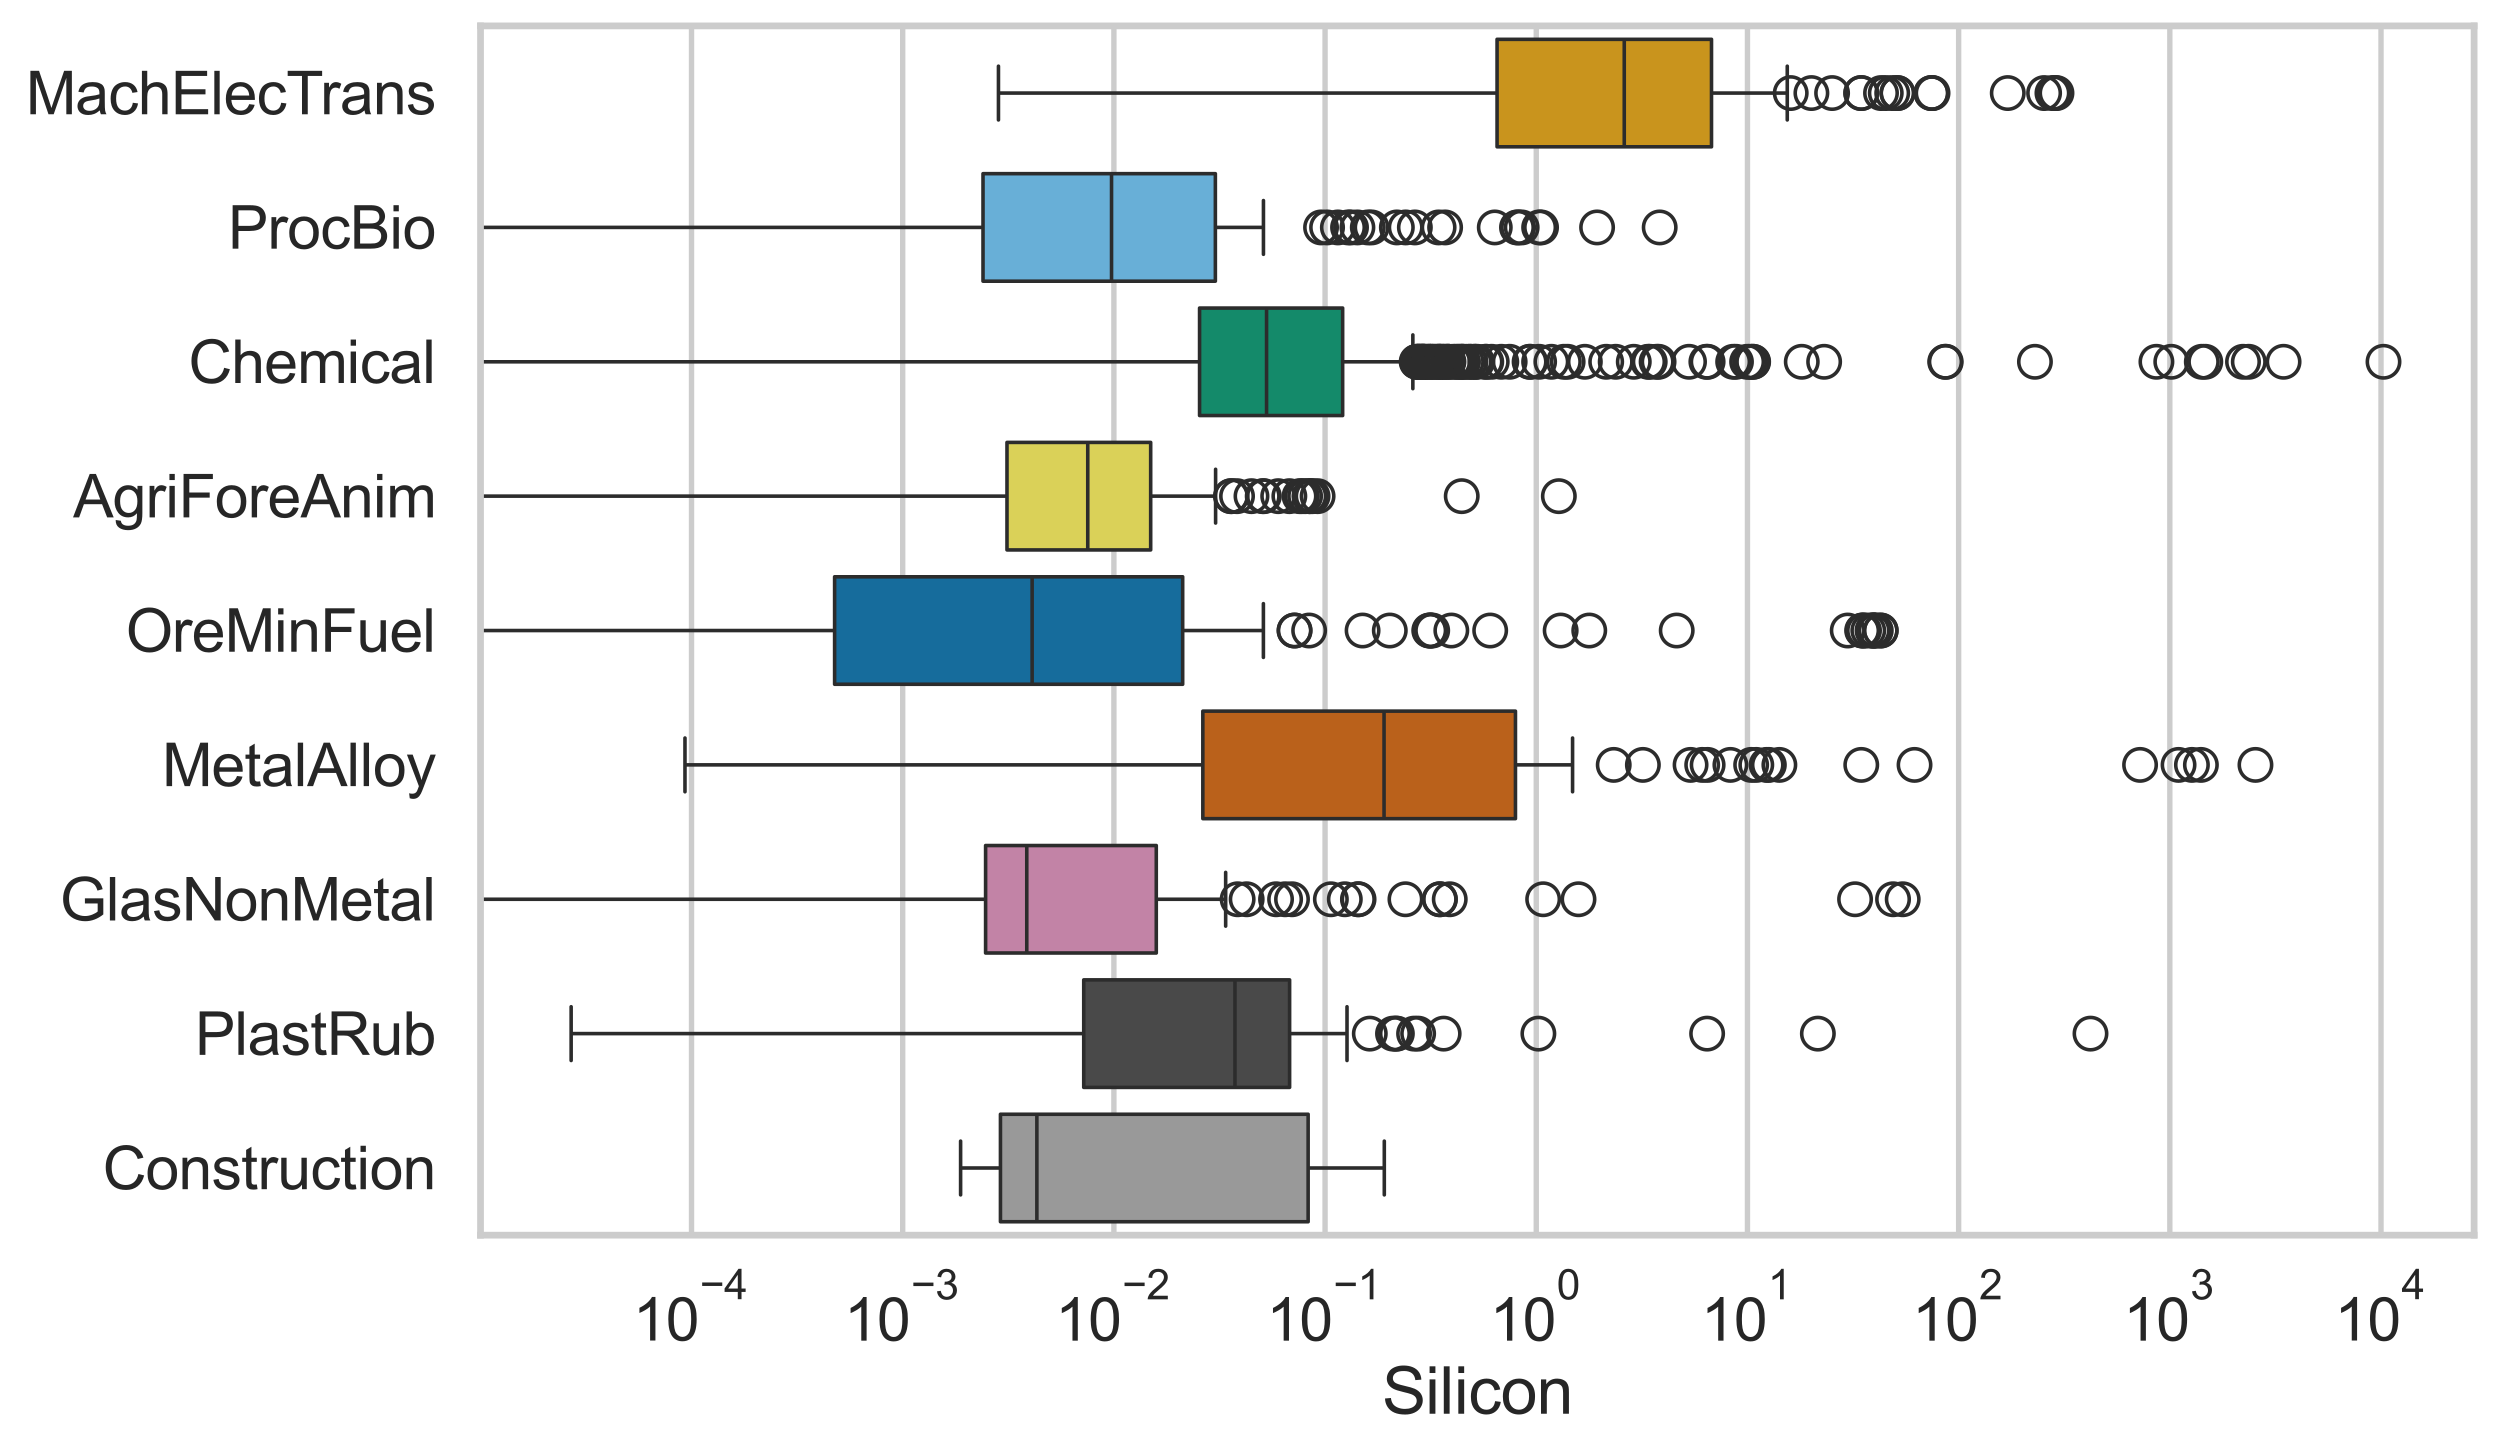 <?xml version="1.0" encoding="utf-8" standalone="no"?>
<!DOCTYPE svg PUBLIC "-//W3C//DTD SVG 1.1//EN"
  "http://www.w3.org/Graphics/SVG/1.1/DTD/svg11.dtd">
<svg xmlns:xlink="http://www.w3.org/1999/xlink" width="695.577pt" height="404.121pt" viewBox="0 0 695.577 404.121" xmlns="http://www.w3.org/2000/svg" version="1.1">
 <defs>
  <style type="text/css">*{stroke-linejoin: round; stroke-linecap: butt}</style>
 </defs>
 <g id="figure_1">
  <g id="patch_1">
   <path d="M 0 404.121 
L 695.577 404.121 
L 695.577 0 
L 0 0 
z
" style="fill: #ffffff"/>
  </g>
  <g id="axes_1">
   <g id="patch_2">
    <path d="M 133.697 343.665 
L 688.377 343.665 
L 688.377 7.2 
L 133.697 7.2 
z
" style="fill: #ffffff"/>
   </g>
   <g id="matplotlib.axis_1">
    <g id="xtick_1">
     <g id="line2d_1">
      <path d="M 192.402 343.665 
L 192.402 7.2 
" clip-path="url(#p3c68d93b53)" style="fill: none; stroke: #cccccc; stroke-width: 1.5; stroke-linecap: round"/>
     </g>
     <g id="text_1">
      <!-- $\mathdefault{10^{-4}}$ -->
      <g style="fill: #262626" transform="translate(176.067 373.015) scale(0.165 -0.165)">
       <defs>
        <path id="ArialMT-31" d="M 2384 0 
L 1822 0 
L 1822 3584 
Q 1619 3391 1289 3197 
Q 959 3003 697 2906 
L 697 3450 
Q 1169 3672 1522 3987 
Q 1875 4303 2022 4600 
L 2384 4600 
L 2384 0 
z
" transform="scale(0.016)"/>
        <path id="ArialMT-30" d="M 266 2259 
Q 266 3072 433 3567 
Q 600 4063 929 4331 
Q 1259 4600 1759 4600 
Q 2128 4600 2406 4451 
Q 2684 4303 2865 4023 
Q 3047 3744 3150 3342 
Q 3253 2941 3253 2259 
Q 3253 1453 3087 958 
Q 2922 463 2592 192 
Q 2263 -78 1759 -78 
Q 1097 -78 719 397 
Q 266 969 266 2259 
z
M 844 2259 
Q 844 1131 1108 757 
Q 1372 384 1759 384 
Q 2147 384 2411 759 
Q 2675 1134 2675 2259 
Q 2675 3391 2411 3762 
Q 2147 4134 1753 4134 
Q 1366 4134 1134 3806 
Q 844 3388 844 2259 
z
" transform="scale(0.016)"/>
        <path id="ArialMT-2212" d="M 3381 1997 
L 356 1997 
L 356 2522 
L 3381 2522 
L 3381 1997 
z
" transform="scale(0.016)"/>
        <path id="ArialMT-34" d="M 2069 0 
L 2069 1097 
L 81 1097 
L 81 1613 
L 2172 4581 
L 2631 4581 
L 2631 1613 
L 3250 1613 
L 3250 1097 
L 2631 1097 
L 2631 0 
L 2069 0 
z
M 2069 1613 
L 2069 3678 
L 634 1613 
L 2069 1613 
z
" transform="scale(0.016)"/>
       </defs>
       <use xlink:href="#ArialMT-31" transform="translate(0 0.202)"/>
       <use xlink:href="#ArialMT-30" transform="translate(55.615 0.202)"/>
       <use xlink:href="#ArialMT-2212" transform="translate(112.973 69.895) scale(0.7)"/>
       <use xlink:href="#ArialMT-34" transform="translate(153.852 69.895) scale(0.7)"/>
      </g>
     </g>
    </g>
    <g id="xtick_2">
     <g id="line2d_2">
      <path d="M 251.16 343.665 
L 251.16 7.2 
" clip-path="url(#p3c68d93b53)" style="fill: none; stroke: #cccccc; stroke-width: 1.5; stroke-linecap: round"/>
     </g>
     <g id="text_2">
      <!-- $\mathdefault{10^{-3}}$ -->
      <g style="fill: #262626" transform="translate(234.825 373.18) scale(0.165 -0.165)">
       <defs>
        <path id="ArialMT-33" d="M 269 1209 
L 831 1284 
Q 928 806 1161 595 
Q 1394 384 1728 384 
Q 2125 384 2398 659 
Q 2672 934 2672 1341 
Q 2672 1728 2419 1979 
Q 2166 2231 1775 2231 
Q 1616 2231 1378 2169 
L 1441 2663 
Q 1497 2656 1531 2656 
Q 1891 2656 2178 2843 
Q 2466 3031 2466 3422 
Q 2466 3731 2256 3934 
Q 2047 4138 1716 4138 
Q 1388 4138 1169 3931 
Q 950 3725 888 3313 
L 325 3413 
Q 428 3978 793 4289 
Q 1159 4600 1703 4600 
Q 2078 4600 2393 4439 
Q 2709 4278 2876 4000 
Q 3044 3722 3044 3409 
Q 3044 3113 2884 2869 
Q 2725 2625 2413 2481 
Q 2819 2388 3044 2092 
Q 3269 1797 3269 1353 
Q 3269 753 2831 336 
Q 2394 -81 1725 -81 
Q 1122 -81 723 278 
Q 325 638 269 1209 
z
" transform="scale(0.016)"/>
       </defs>
       <use xlink:href="#ArialMT-31" transform="translate(0 0.994)"/>
       <use xlink:href="#ArialMT-30" transform="translate(55.615 0.994)"/>
       <use xlink:href="#ArialMT-2212" transform="translate(112.973 70.688) scale(0.7)"/>
       <use xlink:href="#ArialMT-33" transform="translate(153.852 70.688) scale(0.7)"/>
      </g>
     </g>
    </g>
    <g id="xtick_3">
     <g id="line2d_3">
      <path d="M 309.919 343.665 
L 309.919 7.2 
" clip-path="url(#p3c68d93b53)" style="fill: none; stroke: #cccccc; stroke-width: 1.5; stroke-linecap: round"/>
     </g>
     <g id="text_3">
      <!-- $\mathdefault{10^{-2}}$ -->
      <g style="fill: #262626" transform="translate(293.584 373.18) scale(0.165 -0.165)">
       <defs>
        <path id="ArialMT-32" d="M 3222 541 
L 3222 0 
L 194 0 
Q 188 203 259 391 
Q 375 700 629 1000 
Q 884 1300 1366 1694 
Q 2113 2306 2375 2664 
Q 2638 3022 2638 3341 
Q 2638 3675 2398 3904 
Q 2159 4134 1775 4134 
Q 1369 4134 1125 3890 
Q 881 3647 878 3216 
L 300 3275 
Q 359 3922 746 4261 
Q 1134 4600 1788 4600 
Q 2447 4600 2831 4234 
Q 3216 3869 3216 3328 
Q 3216 3053 3103 2787 
Q 2991 2522 2730 2228 
Q 2469 1934 1863 1422 
Q 1356 997 1212 845 
Q 1069 694 975 541 
L 3222 541 
z
" transform="scale(0.016)"/>
       </defs>
       <use xlink:href="#ArialMT-31" transform="translate(0 0.994)"/>
       <use xlink:href="#ArialMT-30" transform="translate(55.615 0.994)"/>
       <use xlink:href="#ArialMT-2212" transform="translate(112.973 70.688) scale(0.7)"/>
       <use xlink:href="#ArialMT-32" transform="translate(153.852 70.688) scale(0.7)"/>
      </g>
     </g>
    </g>
    <g id="xtick_4">
     <g id="line2d_4">
      <path d="M 368.677 343.665 
L 368.677 7.2 
" clip-path="url(#p3c68d93b53)" style="fill: none; stroke: #cccccc; stroke-width: 1.5; stroke-linecap: round"/>
     </g>
     <g id="text_4">
      <!-- $\mathdefault{10^{-1}}$ -->
      <g style="fill: #262626" transform="translate(352.342 373.18) scale(0.165 -0.165)">
       <use xlink:href="#ArialMT-31" transform="translate(0 0.994)"/>
       <use xlink:href="#ArialMT-30" transform="translate(55.615 0.994)"/>
       <use xlink:href="#ArialMT-2212" transform="translate(112.973 70.688) scale(0.7)"/>
       <use xlink:href="#ArialMT-31" transform="translate(153.852 70.688) scale(0.7)"/>
      </g>
     </g>
    </g>
    <g id="xtick_5">
     <g id="line2d_5">
      <path d="M 427.436 343.665 
L 427.436 7.2 
" clip-path="url(#p3c68d93b53)" style="fill: none; stroke: #cccccc; stroke-width: 1.5; stroke-linecap: round"/>
     </g>
     <g id="text_5">
      <!-- $\mathdefault{10^{0}}$ -->
      <g style="fill: #262626" transform="translate(414.484 373.18) scale(0.165 -0.165)">
       <use xlink:href="#ArialMT-31" transform="translate(0 0.994)"/>
       <use xlink:href="#ArialMT-30" transform="translate(55.615 0.994)"/>
       <use xlink:href="#ArialMT-30" transform="translate(112.973 70.688) scale(0.7)"/>
      </g>
     </g>
    </g>
    <g id="xtick_6">
     <g id="line2d_6">
      <path d="M 486.195 343.665 
L 486.195 7.2 
" clip-path="url(#p3c68d93b53)" style="fill: none; stroke: #cccccc; stroke-width: 1.5; stroke-linecap: round"/>
     </g>
     <g id="text_6">
      <!-- $\mathdefault{10^{1}}$ -->
      <g style="fill: #262626" transform="translate(473.242 373.18) scale(0.165 -0.165)">
       <use xlink:href="#ArialMT-31" transform="translate(0 0.994)"/>
       <use xlink:href="#ArialMT-30" transform="translate(55.615 0.994)"/>
       <use xlink:href="#ArialMT-31" transform="translate(112.973 70.688) scale(0.7)"/>
      </g>
     </g>
    </g>
    <g id="xtick_7">
     <g id="line2d_7">
      <path d="M 544.953 343.665 
L 544.953 7.2 
" clip-path="url(#p3c68d93b53)" style="fill: none; stroke: #cccccc; stroke-width: 1.5; stroke-linecap: round"/>
     </g>
     <g id="text_7">
      <!-- $\mathdefault{10^{2}}$ -->
      <g style="fill: #262626" transform="translate(532.001 373.18) scale(0.165 -0.165)">
       <use xlink:href="#ArialMT-31" transform="translate(0 0.994)"/>
       <use xlink:href="#ArialMT-30" transform="translate(55.615 0.994)"/>
       <use xlink:href="#ArialMT-32" transform="translate(112.973 70.688) scale(0.7)"/>
      </g>
     </g>
    </g>
    <g id="xtick_8">
     <g id="line2d_8">
      <path d="M 603.712 343.665 
L 603.712 7.2 
" clip-path="url(#p3c68d93b53)" style="fill: none; stroke: #cccccc; stroke-width: 1.5; stroke-linecap: round"/>
     </g>
     <g id="text_8">
      <!-- $\mathdefault{10^{3}}$ -->
      <g style="fill: #262626" transform="translate(590.759 373.18) scale(0.165 -0.165)">
       <use xlink:href="#ArialMT-31" transform="translate(0 0.994)"/>
       <use xlink:href="#ArialMT-30" transform="translate(55.615 0.994)"/>
       <use xlink:href="#ArialMT-33" transform="translate(112.973 70.688) scale(0.7)"/>
      </g>
     </g>
    </g>
    <g id="xtick_9">
     <g id="line2d_9">
      <path d="M 662.47 343.665 
L 662.47 7.2 
" clip-path="url(#p3c68d93b53)" style="fill: none; stroke: #cccccc; stroke-width: 1.5; stroke-linecap: round"/>
     </g>
     <g id="text_9">
      <!-- $\mathdefault{10^{4}}$ -->
      <g style="fill: #262626" transform="translate(649.518 373.015) scale(0.165 -0.165)">
       <use xlink:href="#ArialMT-31" transform="translate(0 0.202)"/>
       <use xlink:href="#ArialMT-30" transform="translate(55.615 0.202)"/>
       <use xlink:href="#ArialMT-34" transform="translate(112.973 69.895) scale(0.7)"/>
      </g>
     </g>
    </g>
    <g id="xtick_10"/>
    <g id="xtick_11"/>
    <g id="xtick_12"/>
    <g id="xtick_13"/>
    <g id="xtick_14"/>
    <g id="xtick_15"/>
    <g id="xtick_16"/>
    <g id="xtick_17"/>
    <g id="xtick_18"/>
    <g id="xtick_19"/>
    <g id="xtick_20"/>
    <g id="xtick_21"/>
    <g id="xtick_22"/>
    <g id="xtick_23"/>
    <g id="xtick_24"/>
    <g id="xtick_25"/>
    <g id="xtick_26"/>
    <g id="xtick_27"/>
    <g id="xtick_28"/>
    <g id="xtick_29"/>
    <g id="xtick_30"/>
    <g id="xtick_31"/>
    <g id="xtick_32"/>
    <g id="xtick_33"/>
    <g id="xtick_34"/>
    <g id="xtick_35"/>
    <g id="xtick_36"/>
    <g id="xtick_37"/>
    <g id="xtick_38"/>
    <g id="xtick_39"/>
    <g id="xtick_40"/>
    <g id="xtick_41"/>
    <g id="xtick_42"/>
    <g id="xtick_43"/>
    <g id="xtick_44"/>
    <g id="xtick_45"/>
    <g id="xtick_46"/>
    <g id="xtick_47"/>
    <g id="xtick_48"/>
    <g id="xtick_49"/>
    <g id="xtick_50"/>
    <g id="xtick_51"/>
    <g id="xtick_52"/>
    <g id="xtick_53"/>
    <g id="xtick_54"/>
    <g id="xtick_55"/>
    <g id="xtick_56"/>
    <g id="xtick_57"/>
    <g id="xtick_58"/>
    <g id="xtick_59"/>
    <g id="xtick_60"/>
    <g id="xtick_61"/>
    <g id="xtick_62"/>
    <g id="xtick_63"/>
    <g id="xtick_64"/>
    <g id="xtick_65"/>
    <g id="xtick_66"/>
    <g id="xtick_67"/>
    <g id="xtick_68"/>
    <g id="xtick_69"/>
    <g id="xtick_70"/>
    <g id="xtick_71"/>
    <g id="xtick_72"/>
    <g id="xtick_73"/>
    <g id="xtick_74"/>
    <g id="xtick_75"/>
    <g id="xtick_76"/>
    <g id="xtick_77"/>
    <g id="xtick_78"/>
    <g id="xtick_79"/>
    <g id="xtick_80"/>
    <g id="xtick_81"/>
    <g id="xtick_82"/>
    <g id="text_10">
     <!-- Silicon -->
     <g style="fill: #262626" transform="translate(384.525 393.344) scale(0.18 -0.18)">
      <defs>
       <path id="ArialMT-53" d="M 288 1472 
L 859 1522 
Q 900 1178 1048 958 
Q 1197 738 1509 602 
Q 1822 466 2213 466 
Q 2559 466 2825 569 
Q 3091 672 3220 851 
Q 3350 1031 3350 1244 
Q 3350 1459 3225 1620 
Q 3100 1781 2813 1891 
Q 2628 1963 1997 2114 
Q 1366 2266 1113 2400 
Q 784 2572 623 2826 
Q 463 3081 463 3397 
Q 463 3744 659 4045 
Q 856 4347 1234 4503 
Q 1613 4659 2075 4659 
Q 2584 4659 2973 4495 
Q 3363 4331 3572 4012 
Q 3781 3694 3797 3291 
L 3216 3247 
Q 3169 3681 2898 3903 
Q 2628 4125 2100 4125 
Q 1550 4125 1298 3923 
Q 1047 3722 1047 3438 
Q 1047 3191 1225 3031 
Q 1400 2872 2139 2705 
Q 2878 2538 3153 2413 
Q 3553 2228 3743 1945 
Q 3934 1663 3934 1294 
Q 3934 928 3725 604 
Q 3516 281 3123 101 
Q 2731 -78 2241 -78 
Q 1619 -78 1198 103 
Q 778 284 539 648 
Q 300 1013 288 1472 
z
" transform="scale(0.016)"/>
       <path id="ArialMT-69" d="M 425 3934 
L 425 4581 
L 988 4581 
L 988 3934 
L 425 3934 
z
M 425 0 
L 425 3319 
L 988 3319 
L 988 0 
L 425 0 
z
" transform="scale(0.016)"/>
       <path id="ArialMT-6c" d="M 409 0 
L 409 4581 
L 972 4581 
L 972 0 
L 409 0 
z
" transform="scale(0.016)"/>
       <path id="ArialMT-63" d="M 2588 1216 
L 3141 1144 
Q 3050 572 2676 248 
Q 2303 -75 1759 -75 
Q 1078 -75 664 370 
Q 250 816 250 1647 
Q 250 2184 428 2587 
Q 606 2991 970 3192 
Q 1334 3394 1763 3394 
Q 2303 3394 2647 3120 
Q 2991 2847 3088 2344 
L 2541 2259 
Q 2463 2594 2264 2762 
Q 2066 2931 1784 2931 
Q 1359 2931 1093 2626 
Q 828 2322 828 1663 
Q 828 994 1084 691 
Q 1341 388 1753 388 
Q 2084 388 2306 591 
Q 2528 794 2588 1216 
z
" transform="scale(0.016)"/>
       <path id="ArialMT-6f" d="M 213 1659 
Q 213 2581 725 3025 
Q 1153 3394 1769 3394 
Q 2453 3394 2887 2945 
Q 3322 2497 3322 1706 
Q 3322 1066 3130 698 
Q 2938 331 2570 128 
Q 2203 -75 1769 -75 
Q 1072 -75 642 372 
Q 213 819 213 1659 
z
M 791 1659 
Q 791 1022 1069 705 
Q 1347 388 1769 388 
Q 2188 388 2466 706 
Q 2744 1025 2744 1678 
Q 2744 2294 2464 2611 
Q 2184 2928 1769 2928 
Q 1347 2928 1069 2612 
Q 791 2297 791 1659 
z
" transform="scale(0.016)"/>
       <path id="ArialMT-6e" d="M 422 0 
L 422 3319 
L 928 3319 
L 928 2847 
Q 1294 3394 1984 3394 
Q 2284 3394 2536 3286 
Q 2788 3178 2913 3003 
Q 3038 2828 3088 2588 
Q 3119 2431 3119 2041 
L 3119 0 
L 2556 0 
L 2556 2019 
Q 2556 2363 2490 2533 
Q 2425 2703 2258 2804 
Q 2091 2906 1866 2906 
Q 1506 2906 1245 2678 
Q 984 2450 984 1813 
L 984 0 
L 422 0 
z
" transform="scale(0.016)"/>
      </defs>
      <use xlink:href="#ArialMT-53"/>
      <use xlink:href="#ArialMT-69" transform="translate(66.699 0)"/>
      <use xlink:href="#ArialMT-6c" transform="translate(88.916 0)"/>
      <use xlink:href="#ArialMT-69" transform="translate(111.133 0)"/>
      <use xlink:href="#ArialMT-63" transform="translate(133.35 0)"/>
      <use xlink:href="#ArialMT-6f" transform="translate(183.35 0)"/>
      <use xlink:href="#ArialMT-6e" transform="translate(238.965 0)"/>
     </g>
    </g>
   </g>
   <g id="matplotlib.axis_2">
    <g id="ytick_1">
     <g id="text_11">
      <!-- MachElecTrans -->
      <g style="fill: #262626" transform="translate(7.2 31.798) scale(0.165 -0.165)">
       <defs>
        <path id="ArialMT-4d" d="M 475 0 
L 475 4581 
L 1388 4581 
L 2472 1338 
Q 2622 884 2691 659 
Q 2769 909 2934 1394 
L 4031 4581 
L 4847 4581 
L 4847 0 
L 4263 0 
L 4263 3834 
L 2931 0 
L 2384 0 
L 1059 3900 
L 1059 0 
L 475 0 
z
" transform="scale(0.016)"/>
        <path id="ArialMT-61" d="M 2588 409 
Q 2275 144 1986 34 
Q 1697 -75 1366 -75 
Q 819 -75 525 192 
Q 231 459 231 875 
Q 231 1119 342 1320 
Q 453 1522 633 1644 
Q 813 1766 1038 1828 
Q 1203 1872 1538 1913 
Q 2219 1994 2541 2106 
Q 2544 2222 2544 2253 
Q 2544 2597 2384 2738 
Q 2169 2928 1744 2928 
Q 1347 2928 1158 2789 
Q 969 2650 878 2297 
L 328 2372 
Q 403 2725 575 2942 
Q 747 3159 1072 3276 
Q 1397 3394 1825 3394 
Q 2250 3394 2515 3294 
Q 2781 3194 2906 3042 
Q 3031 2891 3081 2659 
Q 3109 2516 3109 2141 
L 3109 1391 
Q 3109 606 3145 398 
Q 3181 191 3288 0 
L 2700 0 
Q 2613 175 2588 409 
z
M 2541 1666 
Q 2234 1541 1622 1453 
Q 1275 1403 1131 1340 
Q 988 1278 909 1158 
Q 831 1038 831 891 
Q 831 666 1001 516 
Q 1172 366 1500 366 
Q 1825 366 2078 508 
Q 2331 650 2450 897 
Q 2541 1088 2541 1459 
L 2541 1666 
z
" transform="scale(0.016)"/>
        <path id="ArialMT-68" d="M 422 0 
L 422 4581 
L 984 4581 
L 984 2938 
Q 1378 3394 1978 3394 
Q 2347 3394 2619 3248 
Q 2891 3103 3008 2847 
Q 3125 2591 3125 2103 
L 3125 0 
L 2563 0 
L 2563 2103 
Q 2563 2525 2380 2717 
Q 2197 2909 1863 2909 
Q 1613 2909 1392 2779 
Q 1172 2650 1078 2428 
Q 984 2206 984 1816 
L 984 0 
L 422 0 
z
" transform="scale(0.016)"/>
        <path id="ArialMT-45" d="M 506 0 
L 506 4581 
L 3819 4581 
L 3819 4041 
L 1113 4041 
L 1113 2638 
L 3647 2638 
L 3647 2100 
L 1113 2100 
L 1113 541 
L 3925 541 
L 3925 0 
L 506 0 
z
" transform="scale(0.016)"/>
        <path id="ArialMT-65" d="M 2694 1069 
L 3275 997 
Q 3138 488 2766 206 
Q 2394 -75 1816 -75 
Q 1088 -75 661 373 
Q 234 822 234 1631 
Q 234 2469 665 2931 
Q 1097 3394 1784 3394 
Q 2450 3394 2872 2941 
Q 3294 2488 3294 1666 
Q 3294 1616 3291 1516 
L 816 1516 
Q 847 969 1125 678 
Q 1403 388 1819 388 
Q 2128 388 2347 550 
Q 2566 713 2694 1069 
z
M 847 1978 
L 2700 1978 
Q 2663 2397 2488 2606 
Q 2219 2931 1791 2931 
Q 1403 2931 1139 2672 
Q 875 2413 847 1978 
z
" transform="scale(0.016)"/>
        <path id="ArialMT-54" d="M 1659 0 
L 1659 4041 
L 150 4041 
L 150 4581 
L 3781 4581 
L 3781 4041 
L 2266 4041 
L 2266 0 
L 1659 0 
z
" transform="scale(0.016)"/>
        <path id="ArialMT-72" d="M 416 0 
L 416 3319 
L 922 3319 
L 922 2816 
Q 1116 3169 1280 3281 
Q 1444 3394 1641 3394 
Q 1925 3394 2219 3213 
L 2025 2691 
Q 1819 2813 1613 2813 
Q 1428 2813 1281 2702 
Q 1134 2591 1072 2394 
Q 978 2094 978 1738 
L 978 0 
L 416 0 
z
" transform="scale(0.016)"/>
        <path id="ArialMT-73" d="M 197 991 
L 753 1078 
Q 800 744 1014 566 
Q 1228 388 1613 388 
Q 2000 388 2187 545 
Q 2375 703 2375 916 
Q 2375 1106 2209 1216 
Q 2094 1291 1634 1406 
Q 1016 1563 777 1677 
Q 538 1791 414 1992 
Q 291 2194 291 2438 
Q 291 2659 392 2848 
Q 494 3038 669 3163 
Q 800 3259 1026 3326 
Q 1253 3394 1513 3394 
Q 1903 3394 2198 3281 
Q 2494 3169 2634 2976 
Q 2775 2784 2828 2463 
L 2278 2388 
Q 2241 2644 2061 2787 
Q 1881 2931 1553 2931 
Q 1166 2931 1000 2803 
Q 834 2675 834 2503 
Q 834 2394 903 2306 
Q 972 2216 1119 2156 
Q 1203 2125 1616 2013 
Q 2213 1853 2448 1751 
Q 2684 1650 2818 1456 
Q 2953 1263 2953 975 
Q 2953 694 2789 445 
Q 2625 197 2315 61 
Q 2006 -75 1616 -75 
Q 969 -75 630 194 
Q 291 463 197 991 
z
" transform="scale(0.016)"/>
       </defs>
       <use xlink:href="#ArialMT-4d"/>
       <use xlink:href="#ArialMT-61" transform="translate(83.301 0)"/>
       <use xlink:href="#ArialMT-63" transform="translate(138.916 0)"/>
       <use xlink:href="#ArialMT-68" transform="translate(188.916 0)"/>
       <use xlink:href="#ArialMT-45" transform="translate(244.531 0)"/>
       <use xlink:href="#ArialMT-6c" transform="translate(311.23 0)"/>
       <use xlink:href="#ArialMT-65" transform="translate(333.447 0)"/>
       <use xlink:href="#ArialMT-63" transform="translate(389.062 0)"/>
       <use xlink:href="#ArialMT-54" transform="translate(439.062 0)"/>
       <use xlink:href="#ArialMT-72" transform="translate(496.396 0)"/>
       <use xlink:href="#ArialMT-61" transform="translate(529.697 0)"/>
       <use xlink:href="#ArialMT-6e" transform="translate(585.312 0)"/>
       <use xlink:href="#ArialMT-73" transform="translate(640.928 0)"/>
      </g>
     </g>
    </g>
    <g id="ytick_2">
     <g id="text_12">
      <!-- ProcBio -->
      <g style="fill: #262626" transform="translate(63.424 69.183) scale(0.165 -0.165)">
       <defs>
        <path id="ArialMT-50" d="M 494 0 
L 494 4581 
L 2222 4581 
Q 2678 4581 2919 4538 
Q 3256 4481 3484 4323 
Q 3713 4166 3852 3881 
Q 3991 3597 3991 3256 
Q 3991 2672 3619 2267 
Q 3247 1863 2275 1863 
L 1100 1863 
L 1100 0 
L 494 0 
z
M 1100 2403 
L 2284 2403 
Q 2872 2403 3119 2622 
Q 3366 2841 3366 3238 
Q 3366 3525 3220 3729 
Q 3075 3934 2838 4000 
Q 2684 4041 2272 4041 
L 1100 4041 
L 1100 2403 
z
" transform="scale(0.016)"/>
        <path id="ArialMT-42" d="M 469 0 
L 469 4581 
L 2188 4581 
Q 2713 4581 3030 4442 
Q 3347 4303 3526 4014 
Q 3706 3725 3706 3409 
Q 3706 3116 3547 2856 
Q 3388 2597 3066 2438 
Q 3481 2316 3704 2022 
Q 3928 1728 3928 1328 
Q 3928 1006 3792 729 
Q 3656 453 3456 303 
Q 3256 153 2954 76 
Q 2653 0 2216 0 
L 469 0 
z
M 1075 2656 
L 2066 2656 
Q 2469 2656 2644 2709 
Q 2875 2778 2992 2937 
Q 3109 3097 3109 3338 
Q 3109 3566 3000 3739 
Q 2891 3913 2687 3977 
Q 2484 4041 1991 4041 
L 1075 4041 
L 1075 2656 
z
M 1075 541 
L 2216 541 
Q 2509 541 2628 563 
Q 2838 600 2978 687 
Q 3119 775 3209 942 
Q 3300 1109 3300 1328 
Q 3300 1584 3169 1773 
Q 3038 1963 2805 2039 
Q 2572 2116 2134 2116 
L 1075 2116 
L 1075 541 
z
" transform="scale(0.016)"/>
       </defs>
       <use xlink:href="#ArialMT-50"/>
       <use xlink:href="#ArialMT-72" transform="translate(66.699 0)"/>
       <use xlink:href="#ArialMT-6f" transform="translate(100 0)"/>
       <use xlink:href="#ArialMT-63" transform="translate(155.615 0)"/>
       <use xlink:href="#ArialMT-42" transform="translate(205.615 0)"/>
       <use xlink:href="#ArialMT-69" transform="translate(272.314 0)"/>
       <use xlink:href="#ArialMT-6f" transform="translate(294.531 0)"/>
      </g>
     </g>
    </g>
    <g id="ytick_3">
     <g id="text_13">
      <!-- Chemical -->
      <g style="fill: #262626" transform="translate(52.428 106.568) scale(0.165 -0.165)">
       <defs>
        <path id="ArialMT-43" d="M 3763 1606 
L 4369 1453 
Q 4178 706 3683 314 
Q 3188 -78 2472 -78 
Q 1731 -78 1267 223 
Q 803 525 561 1097 
Q 319 1669 319 2325 
Q 319 3041 592 3573 
Q 866 4106 1370 4382 
Q 1875 4659 2481 4659 
Q 3169 4659 3637 4309 
Q 4106 3959 4291 3325 
L 3694 3184 
Q 3534 3684 3231 3912 
Q 2928 4141 2469 4141 
Q 1941 4141 1586 3887 
Q 1231 3634 1087 3207 
Q 944 2781 944 2328 
Q 944 1744 1114 1308 
Q 1284 872 1643 656 
Q 2003 441 2422 441 
Q 2931 441 3284 734 
Q 3638 1028 3763 1606 
z
" transform="scale(0.016)"/>
        <path id="ArialMT-6d" d="M 422 0 
L 422 3319 
L 925 3319 
L 925 2853 
Q 1081 3097 1340 3245 
Q 1600 3394 1931 3394 
Q 2300 3394 2536 3241 
Q 2772 3088 2869 2813 
Q 3263 3394 3894 3394 
Q 4388 3394 4653 3120 
Q 4919 2847 4919 2278 
L 4919 0 
L 4359 0 
L 4359 2091 
Q 4359 2428 4304 2576 
Q 4250 2725 4106 2815 
Q 3963 2906 3769 2906 
Q 3419 2906 3187 2673 
Q 2956 2441 2956 1928 
L 2956 0 
L 2394 0 
L 2394 2156 
Q 2394 2531 2256 2718 
Q 2119 2906 1806 2906 
Q 1569 2906 1367 2781 
Q 1166 2656 1075 2415 
Q 984 2175 984 1722 
L 984 0 
L 422 0 
z
" transform="scale(0.016)"/>
       </defs>
       <use xlink:href="#ArialMT-43"/>
       <use xlink:href="#ArialMT-68" transform="translate(72.217 0)"/>
       <use xlink:href="#ArialMT-65" transform="translate(127.832 0)"/>
       <use xlink:href="#ArialMT-6d" transform="translate(183.447 0)"/>
       <use xlink:href="#ArialMT-69" transform="translate(266.748 0)"/>
       <use xlink:href="#ArialMT-63" transform="translate(288.965 0)"/>
       <use xlink:href="#ArialMT-61" transform="translate(338.965 0)"/>
       <use xlink:href="#ArialMT-6c" transform="translate(394.58 0)"/>
      </g>
     </g>
    </g>
    <g id="ytick_4">
     <g id="text_14">
      <!-- AgriForeAnim -->
      <g style="fill: #262626" transform="translate(20.341 143.953) scale(0.165 -0.165)">
       <defs>
        <path id="ArialMT-41" d="M -9 0 
L 1750 4581 
L 2403 4581 
L 4278 0 
L 3588 0 
L 3053 1388 
L 1138 1388 
L 634 0 
L -9 0 
z
M 1313 1881 
L 2866 1881 
L 2388 3150 
Q 2169 3728 2063 4100 
Q 1975 3659 1816 3225 
L 1313 1881 
z
" transform="scale(0.016)"/>
        <path id="ArialMT-67" d="M 319 -275 
L 866 -356 
Q 900 -609 1056 -725 
Q 1266 -881 1628 -881 
Q 2019 -881 2231 -725 
Q 2444 -569 2519 -288 
Q 2563 -116 2559 434 
Q 2191 0 1641 0 
Q 956 0 581 494 
Q 206 988 206 1678 
Q 206 2153 378 2554 
Q 550 2956 876 3175 
Q 1203 3394 1644 3394 
Q 2231 3394 2613 2919 
L 2613 3319 
L 3131 3319 
L 3131 450 
Q 3131 -325 2973 -648 
Q 2816 -972 2473 -1159 
Q 2131 -1347 1631 -1347 
Q 1038 -1347 672 -1080 
Q 306 -813 319 -275 
z
M 784 1719 
Q 784 1066 1043 766 
Q 1303 466 1694 466 
Q 2081 466 2343 764 
Q 2606 1063 2606 1700 
Q 2606 2309 2336 2618 
Q 2066 2928 1684 2928 
Q 1309 2928 1046 2623 
Q 784 2319 784 1719 
z
" transform="scale(0.016)"/>
        <path id="ArialMT-46" d="M 525 0 
L 525 4581 
L 3616 4581 
L 3616 4041 
L 1131 4041 
L 1131 2622 
L 3281 2622 
L 3281 2081 
L 1131 2081 
L 1131 0 
L 525 0 
z
" transform="scale(0.016)"/>
       </defs>
       <use xlink:href="#ArialMT-41"/>
       <use xlink:href="#ArialMT-67" transform="translate(66.699 0)"/>
       <use xlink:href="#ArialMT-72" transform="translate(122.314 0)"/>
       <use xlink:href="#ArialMT-69" transform="translate(155.615 0)"/>
       <use xlink:href="#ArialMT-46" transform="translate(177.832 0)"/>
       <use xlink:href="#ArialMT-6f" transform="translate(238.916 0)"/>
       <use xlink:href="#ArialMT-72" transform="translate(294.531 0)"/>
       <use xlink:href="#ArialMT-65" transform="translate(327.832 0)"/>
       <use xlink:href="#ArialMT-41" transform="translate(383.447 0)"/>
       <use xlink:href="#ArialMT-6e" transform="translate(450.146 0)"/>
       <use xlink:href="#ArialMT-69" transform="translate(505.762 0)"/>
       <use xlink:href="#ArialMT-6d" transform="translate(527.979 0)"/>
      </g>
     </g>
    </g>
    <g id="ytick_5">
     <g id="text_15">
      <!-- OreMinFuel -->
      <g style="fill: #262626" transform="translate(35.013 181.337) scale(0.165 -0.165)">
       <defs>
        <path id="ArialMT-4f" d="M 309 2231 
Q 309 3372 921 4017 
Q 1534 4663 2503 4663 
Q 3138 4663 3647 4359 
Q 4156 4056 4423 3514 
Q 4691 2972 4691 2284 
Q 4691 1588 4409 1038 
Q 4128 488 3612 205 
Q 3097 -78 2500 -78 
Q 1853 -78 1343 234 
Q 834 547 571 1087 
Q 309 1628 309 2231 
z
M 934 2222 
Q 934 1394 1379 917 
Q 1825 441 2497 441 
Q 3181 441 3623 922 
Q 4066 1403 4066 2288 
Q 4066 2847 3877 3264 
Q 3688 3681 3323 3911 
Q 2959 4141 2506 4141 
Q 1863 4141 1398 3698 
Q 934 3256 934 2222 
z
" transform="scale(0.016)"/>
        <path id="ArialMT-75" d="M 2597 0 
L 2597 488 
Q 2209 -75 1544 -75 
Q 1250 -75 995 37 
Q 741 150 617 320 
Q 494 491 444 738 
Q 409 903 409 1263 
L 409 3319 
L 972 3319 
L 972 1478 
Q 972 1038 1006 884 
Q 1059 663 1231 536 
Q 1403 409 1656 409 
Q 1909 409 2131 539 
Q 2353 669 2445 892 
Q 2538 1116 2538 1541 
L 2538 3319 
L 3100 3319 
L 3100 0 
L 2597 0 
z
" transform="scale(0.016)"/>
       </defs>
       <use xlink:href="#ArialMT-4f"/>
       <use xlink:href="#ArialMT-72" transform="translate(77.783 0)"/>
       <use xlink:href="#ArialMT-65" transform="translate(111.084 0)"/>
       <use xlink:href="#ArialMT-4d" transform="translate(166.699 0)"/>
       <use xlink:href="#ArialMT-69" transform="translate(250 0)"/>
       <use xlink:href="#ArialMT-6e" transform="translate(272.217 0)"/>
       <use xlink:href="#ArialMT-46" transform="translate(327.832 0)"/>
       <use xlink:href="#ArialMT-75" transform="translate(388.916 0)"/>
       <use xlink:href="#ArialMT-65" transform="translate(444.531 0)"/>
       <use xlink:href="#ArialMT-6c" transform="translate(500.146 0)"/>
      </g>
     </g>
    </g>
    <g id="ytick_6">
     <g id="text_16">
      <!-- MetalAlloy -->
      <g style="fill: #262626" transform="translate(45.088 218.722) scale(0.165 -0.165)">
       <defs>
        <path id="ArialMT-74" d="M 1650 503 
L 1731 6 
Q 1494 -44 1306 -44 
Q 1000 -44 831 53 
Q 663 150 594 308 
Q 525 466 525 972 
L 525 2881 
L 113 2881 
L 113 3319 
L 525 3319 
L 525 4141 
L 1084 4478 
L 1084 3319 
L 1650 3319 
L 1650 2881 
L 1084 2881 
L 1084 941 
Q 1084 700 1114 631 
Q 1144 563 1211 522 
Q 1278 481 1403 481 
Q 1497 481 1650 503 
z
" transform="scale(0.016)"/>
        <path id="ArialMT-79" d="M 397 -1278 
L 334 -750 
Q 519 -800 656 -800 
Q 844 -800 956 -737 
Q 1069 -675 1141 -563 
Q 1194 -478 1313 -144 
Q 1328 -97 1363 -6 
L 103 3319 
L 709 3319 
L 1400 1397 
Q 1534 1031 1641 628 
Q 1738 1016 1872 1384 
L 2581 3319 
L 3144 3319 
L 1881 -56 
Q 1678 -603 1566 -809 
Q 1416 -1088 1222 -1217 
Q 1028 -1347 759 -1347 
Q 597 -1347 397 -1278 
z
" transform="scale(0.016)"/>
       </defs>
       <use xlink:href="#ArialMT-4d"/>
       <use xlink:href="#ArialMT-65" transform="translate(83.301 0)"/>
       <use xlink:href="#ArialMT-74" transform="translate(138.916 0)"/>
       <use xlink:href="#ArialMT-61" transform="translate(166.699 0)"/>
       <use xlink:href="#ArialMT-6c" transform="translate(222.314 0)"/>
       <use xlink:href="#ArialMT-41" transform="translate(244.531 0)"/>
       <use xlink:href="#ArialMT-6c" transform="translate(311.23 0)"/>
       <use xlink:href="#ArialMT-6c" transform="translate(333.447 0)"/>
       <use xlink:href="#ArialMT-6f" transform="translate(355.664 0)"/>
       <use xlink:href="#ArialMT-79" transform="translate(411.279 0)"/>
      </g>
     </g>
    </g>
    <g id="ytick_7">
     <g id="text_17">
      <!-- GlasNonMetal -->
      <g style="fill: #262626" transform="translate(16.659 256.107) scale(0.165 -0.165)">
       <defs>
        <path id="ArialMT-47" d="M 2638 1797 
L 2638 2334 
L 4578 2338 
L 4578 638 
Q 4131 281 3656 101 
Q 3181 -78 2681 -78 
Q 2006 -78 1454 211 
Q 903 500 622 1047 
Q 341 1594 341 2269 
Q 341 2938 620 3517 
Q 900 4097 1425 4378 
Q 1950 4659 2634 4659 
Q 3131 4659 3532 4498 
Q 3934 4338 4162 4050 
Q 4391 3763 4509 3300 
L 3963 3150 
Q 3859 3500 3706 3700 
Q 3553 3900 3268 4020 
Q 2984 4141 2638 4141 
Q 2222 4141 1919 4014 
Q 1616 3888 1430 3681 
Q 1244 3475 1141 3228 
Q 966 2803 966 2306 
Q 966 1694 1177 1281 
Q 1388 869 1791 669 
Q 2194 469 2647 469 
Q 3041 469 3416 620 
Q 3791 772 3984 944 
L 3984 1797 
L 2638 1797 
z
" transform="scale(0.016)"/>
        <path id="ArialMT-4e" d="M 488 0 
L 488 4581 
L 1109 4581 
L 3516 984 
L 3516 4581 
L 4097 4581 
L 4097 0 
L 3475 0 
L 1069 3600 
L 1069 0 
L 488 0 
z
" transform="scale(0.016)"/>
       </defs>
       <use xlink:href="#ArialMT-47"/>
       <use xlink:href="#ArialMT-6c" transform="translate(77.783 0)"/>
       <use xlink:href="#ArialMT-61" transform="translate(100 0)"/>
       <use xlink:href="#ArialMT-73" transform="translate(155.615 0)"/>
       <use xlink:href="#ArialMT-4e" transform="translate(205.615 0)"/>
       <use xlink:href="#ArialMT-6f" transform="translate(277.832 0)"/>
       <use xlink:href="#ArialMT-6e" transform="translate(333.447 0)"/>
       <use xlink:href="#ArialMT-4d" transform="translate(389.062 0)"/>
       <use xlink:href="#ArialMT-65" transform="translate(472.363 0)"/>
       <use xlink:href="#ArialMT-74" transform="translate(527.979 0)"/>
       <use xlink:href="#ArialMT-61" transform="translate(555.762 0)"/>
       <use xlink:href="#ArialMT-6c" transform="translate(611.377 0)"/>
      </g>
     </g>
    </g>
    <g id="ytick_8">
     <g id="text_18">
      <!-- PlastRub -->
      <g style="fill: #262626" transform="translate(54.248 293.492) scale(0.165 -0.165)">
       <defs>
        <path id="ArialMT-52" d="M 503 0 
L 503 4581 
L 2534 4581 
Q 3147 4581 3465 4457 
Q 3784 4334 3975 4021 
Q 4166 3709 4166 3331 
Q 4166 2844 3850 2509 
Q 3534 2175 2875 2084 
Q 3116 1969 3241 1856 
Q 3506 1613 3744 1247 
L 4541 0 
L 3778 0 
L 3172 953 
Q 2906 1366 2734 1584 
Q 2563 1803 2427 1890 
Q 2291 1978 2150 2013 
Q 2047 2034 1813 2034 
L 1109 2034 
L 1109 0 
L 503 0 
z
M 1109 2559 
L 2413 2559 
Q 2828 2559 3062 2645 
Q 3297 2731 3419 2920 
Q 3541 3109 3541 3331 
Q 3541 3656 3305 3865 
Q 3069 4075 2559 4075 
L 1109 4075 
L 1109 2559 
z
" transform="scale(0.016)"/>
        <path id="ArialMT-62" d="M 941 0 
L 419 0 
L 419 4581 
L 981 4581 
L 981 2947 
Q 1338 3394 1891 3394 
Q 2197 3394 2470 3270 
Q 2744 3147 2920 2923 
Q 3097 2700 3197 2384 
Q 3297 2069 3297 1709 
Q 3297 856 2875 390 
Q 2453 -75 1863 -75 
Q 1275 -75 941 416 
L 941 0 
z
M 934 1684 
Q 934 1088 1097 822 
Q 1363 388 1816 388 
Q 2184 388 2453 708 
Q 2722 1028 2722 1663 
Q 2722 2313 2464 2622 
Q 2206 2931 1841 2931 
Q 1472 2931 1203 2611 
Q 934 2291 934 1684 
z
" transform="scale(0.016)"/>
       </defs>
       <use xlink:href="#ArialMT-50"/>
       <use xlink:href="#ArialMT-6c" transform="translate(66.699 0)"/>
       <use xlink:href="#ArialMT-61" transform="translate(88.916 0)"/>
       <use xlink:href="#ArialMT-73" transform="translate(144.531 0)"/>
       <use xlink:href="#ArialMT-74" transform="translate(194.531 0)"/>
       <use xlink:href="#ArialMT-52" transform="translate(222.314 0)"/>
       <use xlink:href="#ArialMT-75" transform="translate(294.531 0)"/>
       <use xlink:href="#ArialMT-62" transform="translate(350.146 0)"/>
      </g>
     </g>
    </g>
    <g id="ytick_9">
     <g id="text_19">
      <!-- Construction -->
      <g style="fill: #262626" transform="translate(28.575 330.877) scale(0.165 -0.165)">
       <use xlink:href="#ArialMT-43"/>
       <use xlink:href="#ArialMT-6f" transform="translate(72.217 0)"/>
       <use xlink:href="#ArialMT-6e" transform="translate(127.832 0)"/>
       <use xlink:href="#ArialMT-73" transform="translate(183.447 0)"/>
       <use xlink:href="#ArialMT-74" transform="translate(233.447 0)"/>
       <use xlink:href="#ArialMT-72" transform="translate(261.23 0)"/>
       <use xlink:href="#ArialMT-75" transform="translate(294.531 0)"/>
       <use xlink:href="#ArialMT-63" transform="translate(350.146 0)"/>
       <use xlink:href="#ArialMT-74" transform="translate(400.146 0)"/>
       <use xlink:href="#ArialMT-69" transform="translate(427.93 0)"/>
       <use xlink:href="#ArialMT-6f" transform="translate(450.146 0)"/>
       <use xlink:href="#ArialMT-6e" transform="translate(505.762 0)"/>
      </g>
     </g>
    </g>
   </g>
   <g id="patch_3">
    <path d="M 416.53 10.938 
L 416.53 40.846 
L 476.192 40.846 
L 476.192 10.938 
L 416.53 10.938 
z
" clip-path="url(#p3c68d93b53)" style="fill: #c9941d; stroke: #2c2c2c; stroke-linejoin: miter"/>
   </g>
   <g id="line2d_10">
    <path d="M 416.53 25.892 
L 277.802 25.892 
" clip-path="url(#p3c68d93b53)" style="fill: none; stroke: #2c2c2c"/>
   </g>
   <g id="line2d_11">
    <path d="M 476.192 25.892 
L 497.272 25.892 
" clip-path="url(#p3c68d93b53)" style="fill: none; stroke: #2c2c2c"/>
   </g>
   <g id="line2d_12">
    <path d="M 277.802 18.415 
L 277.802 33.369 
" clip-path="url(#p3c68d93b53)" style="fill: none; stroke: #2c2c2c; stroke-linecap: round"/>
   </g>
   <g id="line2d_13">
    <path d="M 497.272 18.415 
L 497.272 33.369 
" clip-path="url(#p3c68d93b53)" style="fill: none; stroke: #2c2c2c; stroke-linecap: round"/>
   </g>
   <g id="line2d_14">
    <defs>
     <path id="m86c1c6c4ac" d="M 0 4.5 
C 1.193 4.5 2.338 4.026 3.182 3.182 
C 4.026 2.338 4.5 1.193 4.5 0 
C 4.5 -1.193 4.026 -2.338 3.182 -3.182 
C 2.338 -4.026 1.193 -4.5 0 -4.5 
C -1.193 -4.5 -2.338 -4.026 -3.182 -3.182 
C -4.026 -2.338 -4.5 -1.193 -4.5 0 
C -4.5 1.193 -4.026 2.338 -3.182 3.182 
C -2.338 4.026 -1.193 4.5 0 4.5 
z
" style="stroke: #2c2c2c"/>
    </defs>
    <g clip-path="url(#p3c68d93b53)">
     <use xlink:href="#m86c1c6c4ac" x="498.23" y="25.892" style="fill-opacity: 0; stroke: #2c2c2c"/>
     <use xlink:href="#m86c1c6c4ac" x="537.399" y="25.892" style="fill-opacity: 0; stroke: #2c2c2c"/>
     <use xlink:href="#m86c1c6c4ac" x="568.733" y="25.892" style="fill-opacity: 0; stroke: #2c2c2c"/>
     <use xlink:href="#m86c1c6c4ac" x="572.177" y="25.892" style="fill-opacity: 0; stroke: #2c2c2c"/>
     <use xlink:href="#m86c1c6c4ac" x="523.355" y="25.892" style="fill-opacity: 0; stroke: #2c2c2c"/>
     <use xlink:href="#m86c1c6c4ac" x="527.93" y="25.892" style="fill-opacity: 0; stroke: #2c2c2c"/>
     <use xlink:href="#m86c1c6c4ac" x="526.473" y="25.892" style="fill-opacity: 0; stroke: #2c2c2c"/>
     <use xlink:href="#m86c1c6c4ac" x="517.843" y="25.892" style="fill-opacity: 0; stroke: #2c2c2c"/>
     <use xlink:href="#m86c1c6c4ac" x="517.855" y="25.892" style="fill-opacity: 0; stroke: #2c2c2c"/>
     <use xlink:href="#m86c1c6c4ac" x="571.762" y="25.892" style="fill-opacity: 0; stroke: #2c2c2c"/>
     <use xlink:href="#m86c1c6c4ac" x="509.745" y="25.892" style="fill-opacity: 0; stroke: #2c2c2c"/>
     <use xlink:href="#m86c1c6c4ac" x="571.054" y="25.892" style="fill-opacity: 0; stroke: #2c2c2c"/>
     <use xlink:href="#m86c1c6c4ac" x="537.389" y="25.892" style="fill-opacity: 0; stroke: #2c2c2c"/>
     <use xlink:href="#m86c1c6c4ac" x="527.903" y="25.892" style="fill-opacity: 0; stroke: #2c2c2c"/>
     <use xlink:href="#m86c1c6c4ac" x="558.62" y="25.892" style="fill-opacity: 0; stroke: #2c2c2c"/>
     <use xlink:href="#m86c1c6c4ac" x="537.691" y="25.892" style="fill-opacity: 0; stroke: #2c2c2c"/>
     <use xlink:href="#m86c1c6c4ac" x="503.986" y="25.892" style="fill-opacity: 0; stroke: #2c2c2c"/>
     <use xlink:href="#m86c1c6c4ac" x="524.674" y="25.892" style="fill-opacity: 0; stroke: #2c2c2c"/>
    </g>
   </g>
   <g id="patch_4">
    <path d="M 273.503 48.323 
L 273.503 78.231 
L 338.152 78.231 
L 338.152 48.323 
L 273.503 48.323 
z
" clip-path="url(#p3c68d93b53)" style="fill: #68afd7; stroke: #2c2c2c; stroke-linejoin: miter"/>
   </g>
   <g id="line2d_15">
    <path d="M 273.503 63.277 
L -1 63.277 
" clip-path="url(#p3c68d93b53)" style="fill: none; stroke: #2c2c2c"/>
   </g>
   <g id="line2d_16">
    <path d="M 338.152 63.277 
L 351.53 63.277 
" clip-path="url(#p3c68d93b53)" style="fill: none; stroke: #2c2c2c"/>
   </g>
   <g id="line2d_17">
    <path clip-path="url(#p3c68d93b53)" style="fill: none; stroke: #2c2c2c; stroke-linecap: round"/>
   </g>
   <g id="line2d_18">
    <path d="M 351.53 55.8 
L 351.53 70.754 
" clip-path="url(#p3c68d93b53)" style="fill: none; stroke: #2c2c2c; stroke-linecap: round"/>
   </g>
   <g id="line2d_19">
    <g clip-path="url(#p3c68d93b53)">
     <use xlink:href="#m86c1c6c4ac" x="372.233" y="63.277" style="fill-opacity: 0; stroke: #2c2c2c"/>
     <use xlink:href="#m86c1c6c4ac" x="369.233" y="63.277" style="fill-opacity: 0; stroke: #2c2c2c"/>
     <use xlink:href="#m86c1c6c4ac" x="461.773" y="63.277" style="fill-opacity: 0; stroke: #2c2c2c"/>
     <use xlink:href="#m86c1c6c4ac" x="367.556" y="63.277" style="fill-opacity: 0; stroke: #2c2c2c"/>
     <use xlink:href="#m86c1c6c4ac" x="377.676" y="63.277" style="fill-opacity: 0; stroke: #2c2c2c"/>
     <use xlink:href="#m86c1c6c4ac" x="375.892" y="63.277" style="fill-opacity: 0; stroke: #2c2c2c"/>
     <use xlink:href="#m86c1c6c4ac" x="422.072" y="63.277" style="fill-opacity: 0; stroke: #2c2c2c"/>
     <use xlink:href="#m86c1c6c4ac" x="393.658" y="63.277" style="fill-opacity: 0; stroke: #2c2c2c"/>
     <use xlink:href="#m86c1c6c4ac" x="428.237" y="63.277" style="fill-opacity: 0; stroke: #2c2c2c"/>
     <use xlink:href="#m86c1c6c4ac" x="391.09" y="63.277" style="fill-opacity: 0; stroke: #2c2c2c"/>
     <use xlink:href="#m86c1c6c4ac" x="428.767" y="63.277" style="fill-opacity: 0; stroke: #2c2c2c"/>
     <use xlink:href="#m86c1c6c4ac" x="415.891" y="63.277" style="fill-opacity: 0; stroke: #2c2c2c"/>
     <use xlink:href="#m86c1c6c4ac" x="388.647" y="63.277" style="fill-opacity: 0; stroke: #2c2c2c"/>
     <use xlink:href="#m86c1c6c4ac" x="375.071" y="63.277" style="fill-opacity: 0; stroke: #2c2c2c"/>
     <use xlink:href="#m86c1c6c4ac" x="381.602" y="63.277" style="fill-opacity: 0; stroke: #2c2c2c"/>
     <use xlink:href="#m86c1c6c4ac" x="400.262" y="63.277" style="fill-opacity: 0; stroke: #2c2c2c"/>
     <use xlink:href="#m86c1c6c4ac" x="423.376" y="63.277" style="fill-opacity: 0; stroke: #2c2c2c"/>
     <use xlink:href="#m86c1c6c4ac" x="380.565" y="63.277" style="fill-opacity: 0; stroke: #2c2c2c"/>
     <use xlink:href="#m86c1c6c4ac" x="422.39" y="63.277" style="fill-opacity: 0; stroke: #2c2c2c"/>
     <use xlink:href="#m86c1c6c4ac" x="444.36" y="63.277" style="fill-opacity: 0; stroke: #2c2c2c"/>
     <use xlink:href="#m86c1c6c4ac" x="402.076" y="63.277" style="fill-opacity: 0; stroke: #2c2c2c"/>
    </g>
   </g>
   <g id="patch_5">
    <path d="M 333.756 85.708 
L 333.756 115.616 
L 373.566 115.616 
L 373.566 85.708 
L 333.756 85.708 
z
" clip-path="url(#p3c68d93b53)" style="fill: #148a6a; stroke: #2c2c2c; stroke-linejoin: miter"/>
   </g>
   <g id="line2d_20">
    <path d="M 333.756 100.662 
L -1 100.662 
" clip-path="url(#p3c68d93b53)" style="fill: none; stroke: #2c2c2c"/>
   </g>
   <g id="line2d_21">
    <path d="M 373.566 100.662 
L 393.098 100.662 
" clip-path="url(#p3c68d93b53)" style="fill: none; stroke: #2c2c2c"/>
   </g>
   <g id="line2d_22">
    <path clip-path="url(#p3c68d93b53)" style="fill: none; stroke: #2c2c2c; stroke-linecap: round"/>
   </g>
   <g id="line2d_23">
    <path d="M 393.098 93.185 
L 393.098 108.139 
" clip-path="url(#p3c68d93b53)" style="fill: none; stroke: #2c2c2c; stroke-linecap: round"/>
   </g>
   <g id="line2d_24">
    <g clip-path="url(#p3c68d93b53)">
     <use xlink:href="#m86c1c6c4ac" x="394.154" y="100.662" style="fill-opacity: 0; stroke: #2c2c2c"/>
     <use xlink:href="#m86c1c6c4ac" x="541.363" y="100.662" style="fill-opacity: 0; stroke: #2c2c2c"/>
     <use xlink:href="#m86c1c6c4ac" x="410.389" y="100.662" style="fill-opacity: 0; stroke: #2c2c2c"/>
     <use xlink:href="#m86c1c6c4ac" x="440.955" y="100.662" style="fill-opacity: 0; stroke: #2c2c2c"/>
     <use xlink:href="#m86c1c6c4ac" x="431.639" y="100.662" style="fill-opacity: 0; stroke: #2c2c2c"/>
     <use xlink:href="#m86c1c6c4ac" x="474.763" y="100.662" style="fill-opacity: 0; stroke: #2c2c2c"/>
     <use xlink:href="#m86c1c6c4ac" x="428.231" y="100.662" style="fill-opacity: 0; stroke: #2c2c2c"/>
     <use xlink:href="#m86c1c6c4ac" x="394.314" y="100.662" style="fill-opacity: 0; stroke: #2c2c2c"/>
     <use xlink:href="#m86c1c6c4ac" x="449.535" y="100.662" style="fill-opacity: 0; stroke: #2c2c2c"/>
     <use xlink:href="#m86c1c6c4ac" x="408.084" y="100.662" style="fill-opacity: 0; stroke: #2c2c2c"/>
     <use xlink:href="#m86c1c6c4ac" x="566.183" y="100.662" style="fill-opacity: 0; stroke: #2c2c2c"/>
     <use xlink:href="#m86c1c6c4ac" x="402.038" y="100.662" style="fill-opacity: 0; stroke: #2c2c2c"/>
     <use xlink:href="#m86c1c6c4ac" x="599.986" y="100.662" style="fill-opacity: 0; stroke: #2c2c2c"/>
     <use xlink:href="#m86c1c6c4ac" x="417.703" y="100.662" style="fill-opacity: 0; stroke: #2c2c2c"/>
     <use xlink:href="#m86c1c6c4ac" x="395.917" y="100.662" style="fill-opacity: 0; stroke: #2c2c2c"/>
     <use xlink:href="#m86c1c6c4ac" x="398.923" y="100.662" style="fill-opacity: 0; stroke: #2c2c2c"/>
     <use xlink:href="#m86c1c6c4ac" x="541.212" y="100.662" style="fill-opacity: 0; stroke: #2c2c2c"/>
     <use xlink:href="#m86c1c6c4ac" x="400.491" y="100.662" style="fill-opacity: 0; stroke: #2c2c2c"/>
     <use xlink:href="#m86c1c6c4ac" x="486.105" y="100.662" style="fill-opacity: 0; stroke: #2c2c2c"/>
     <use xlink:href="#m86c1c6c4ac" x="415.043" y="100.662" style="fill-opacity: 0; stroke: #2c2c2c"/>
     <use xlink:href="#m86c1c6c4ac" x="410.224" y="100.662" style="fill-opacity: 0; stroke: #2c2c2c"/>
     <use xlink:href="#m86c1c6c4ac" x="635.359" y="100.662" style="fill-opacity: 0; stroke: #2c2c2c"/>
     <use xlink:href="#m86c1c6c4ac" x="436.162" y="100.662" style="fill-opacity: 0; stroke: #2c2c2c"/>
     <use xlink:href="#m86c1c6c4ac" x="395.284" y="100.662" style="fill-opacity: 0; stroke: #2c2c2c"/>
     <use xlink:href="#m86c1c6c4ac" x="405.024" y="100.662" style="fill-opacity: 0; stroke: #2c2c2c"/>
     <use xlink:href="#m86c1c6c4ac" x="475.109" y="100.662" style="fill-opacity: 0; stroke: #2c2c2c"/>
     <use xlink:href="#m86c1c6c4ac" x="487.67" y="100.662" style="fill-opacity: 0; stroke: #2c2c2c"/>
     <use xlink:href="#m86c1c6c4ac" x="400.358" y="100.662" style="fill-opacity: 0; stroke: #2c2c2c"/>
     <use xlink:href="#m86c1c6c4ac" x="409.087" y="100.662" style="fill-opacity: 0; stroke: #2c2c2c"/>
     <use xlink:href="#m86c1c6c4ac" x="397.704" y="100.662" style="fill-opacity: 0; stroke: #2c2c2c"/>
     <use xlink:href="#m86c1c6c4ac" x="435.118" y="100.662" style="fill-opacity: 0; stroke: #2c2c2c"/>
     <use xlink:href="#m86c1c6c4ac" x="401.212" y="100.662" style="fill-opacity: 0; stroke: #2c2c2c"/>
     <use xlink:href="#m86c1c6c4ac" x="446.89" y="100.662" style="fill-opacity: 0; stroke: #2c2c2c"/>
     <use xlink:href="#m86c1c6c4ac" x="483" y="100.662" style="fill-opacity: 0; stroke: #2c2c2c"/>
     <use xlink:href="#m86c1c6c4ac" x="394.846" y="100.662" style="fill-opacity: 0; stroke: #2c2c2c"/>
     <use xlink:href="#m86c1c6c4ac" x="460.92" y="100.662" style="fill-opacity: 0; stroke: #2c2c2c"/>
     <use xlink:href="#m86c1c6c4ac" x="394.421" y="100.662" style="fill-opacity: 0; stroke: #2c2c2c"/>
     <use xlink:href="#m86c1c6c4ac" x="406.705" y="100.662" style="fill-opacity: 0; stroke: #2c2c2c"/>
     <use xlink:href="#m86c1c6c4ac" x="396.099" y="100.662" style="fill-opacity: 0; stroke: #2c2c2c"/>
     <use xlink:href="#m86c1c6c4ac" x="482.22" y="100.662" style="fill-opacity: 0; stroke: #2c2c2c"/>
     <use xlink:href="#m86c1c6c4ac" x="396.977" y="100.662" style="fill-opacity: 0; stroke: #2c2c2c"/>
     <use xlink:href="#m86c1c6c4ac" x="395.955" y="100.662" style="fill-opacity: 0; stroke: #2c2c2c"/>
     <use xlink:href="#m86c1c6c4ac" x="507.532" y="100.662" style="fill-opacity: 0; stroke: #2c2c2c"/>
     <use xlink:href="#m86c1c6c4ac" x="486.909" y="100.662" style="fill-opacity: 0; stroke: #2c2c2c"/>
     <use xlink:href="#m86c1c6c4ac" x="400.8" y="100.662" style="fill-opacity: 0; stroke: #2c2c2c"/>
     <use xlink:href="#m86c1c6c4ac" x="394.894" y="100.662" style="fill-opacity: 0; stroke: #2c2c2c"/>
     <use xlink:href="#m86c1c6c4ac" x="604.113" y="100.662" style="fill-opacity: 0; stroke: #2c2c2c"/>
     <use xlink:href="#m86c1c6c4ac" x="400.071" y="100.662" style="fill-opacity: 0; stroke: #2c2c2c"/>
     <use xlink:href="#m86c1c6c4ac" x="406.919" y="100.662" style="fill-opacity: 0; stroke: #2c2c2c"/>
     <use xlink:href="#m86c1c6c4ac" x="406.092" y="100.662" style="fill-opacity: 0; stroke: #2c2c2c"/>
     <use xlink:href="#m86c1c6c4ac" x="398.092" y="100.662" style="fill-opacity: 0; stroke: #2c2c2c"/>
     <use xlink:href="#m86c1c6c4ac" x="454.566" y="100.662" style="fill-opacity: 0; stroke: #2c2c2c"/>
     <use xlink:href="#m86c1c6c4ac" x="413.524" y="100.662" style="fill-opacity: 0; stroke: #2c2c2c"/>
     <use xlink:href="#m86c1c6c4ac" x="469.937" y="100.662" style="fill-opacity: 0; stroke: #2c2c2c"/>
     <use xlink:href="#m86c1c6c4ac" x="487.781" y="100.662" style="fill-opacity: 0; stroke: #2c2c2c"/>
     <use xlink:href="#m86c1c6c4ac" x="613.578" y="100.662" style="fill-opacity: 0; stroke: #2c2c2c"/>
     <use xlink:href="#m86c1c6c4ac" x="397.556" y="100.662" style="fill-opacity: 0; stroke: #2c2c2c"/>
     <use xlink:href="#m86c1c6c4ac" x="612.61" y="100.662" style="fill-opacity: 0; stroke: #2c2c2c"/>
     <use xlink:href="#m86c1c6c4ac" x="404.331" y="100.662" style="fill-opacity: 0; stroke: #2c2c2c"/>
     <use xlink:href="#m86c1c6c4ac" x="409.027" y="100.662" style="fill-opacity: 0; stroke: #2c2c2c"/>
     <use xlink:href="#m86c1c6c4ac" x="624.073" y="100.662" style="fill-opacity: 0; stroke: #2c2c2c"/>
     <use xlink:href="#m86c1c6c4ac" x="458.549" y="100.662" style="fill-opacity: 0; stroke: #2c2c2c"/>
     <use xlink:href="#m86c1c6c4ac" x="411.005" y="100.662" style="fill-opacity: 0; stroke: #2c2c2c"/>
     <use xlink:href="#m86c1c6c4ac" x="403.011" y="100.662" style="fill-opacity: 0; stroke: #2c2c2c"/>
     <use xlink:href="#m86c1c6c4ac" x="405.651" y="100.662" style="fill-opacity: 0; stroke: #2c2c2c"/>
     <use xlink:href="#m86c1c6c4ac" x="402.86" y="100.662" style="fill-opacity: 0; stroke: #2c2c2c"/>
     <use xlink:href="#m86c1c6c4ac" x="407.044" y="100.662" style="fill-opacity: 0; stroke: #2c2c2c"/>
     <use xlink:href="#m86c1c6c4ac" x="395.347" y="100.662" style="fill-opacity: 0; stroke: #2c2c2c"/>
     <use xlink:href="#m86c1c6c4ac" x="425.581" y="100.662" style="fill-opacity: 0; stroke: #2c2c2c"/>
     <use xlink:href="#m86c1c6c4ac" x="459" y="100.662" style="fill-opacity: 0; stroke: #2c2c2c"/>
     <use xlink:href="#m86c1c6c4ac" x="663.164" y="100.662" style="fill-opacity: 0; stroke: #2c2c2c"/>
     <use xlink:href="#m86c1c6c4ac" x="399.525" y="100.662" style="fill-opacity: 0; stroke: #2c2c2c"/>
     <use xlink:href="#m86c1c6c4ac" x="425.794" y="100.662" style="fill-opacity: 0; stroke: #2c2c2c"/>
     <use xlink:href="#m86c1c6c4ac" x="420.032" y="100.662" style="fill-opacity: 0; stroke: #2c2c2c"/>
     <use xlink:href="#m86c1c6c4ac" x="625.681" y="100.662" style="fill-opacity: 0; stroke: #2c2c2c"/>
     <use xlink:href="#m86c1c6c4ac" x="402.822" y="100.662" style="fill-opacity: 0; stroke: #2c2c2c"/>
     <use xlink:href="#m86c1c6c4ac" x="413.312" y="100.662" style="fill-opacity: 0; stroke: #2c2c2c"/>
     <use xlink:href="#m86c1c6c4ac" x="401.731" y="100.662" style="fill-opacity: 0; stroke: #2c2c2c"/>
     <use xlink:href="#m86c1c6c4ac" x="396.496" y="100.662" style="fill-opacity: 0; stroke: #2c2c2c"/>
     <use xlink:href="#m86c1c6c4ac" x="395.914" y="100.662" style="fill-opacity: 0; stroke: #2c2c2c"/>
     <use xlink:href="#m86c1c6c4ac" x="461.465" y="100.662" style="fill-opacity: 0; stroke: #2c2c2c"/>
     <use xlink:href="#m86c1c6c4ac" x="501.303" y="100.662" style="fill-opacity: 0; stroke: #2c2c2c"/>
     <use xlink:href="#m86c1c6c4ac" x="398.477" y="100.662" style="fill-opacity: 0; stroke: #2c2c2c"/>
    </g>
   </g>
   <g id="patch_6">
    <path d="M 280.174 123.093 
L 280.174 153.001 
L 320.155 153.001 
L 320.155 123.093 
L 280.174 123.093 
z
" clip-path="url(#p3c68d93b53)" style="fill: #dad158; stroke: #2c2c2c; stroke-linejoin: miter"/>
   </g>
   <g id="line2d_25">
    <path d="M 280.174 138.047 
L -1 138.047 
" clip-path="url(#p3c68d93b53)" style="fill: none; stroke: #2c2c2c"/>
   </g>
   <g id="line2d_26">
    <path d="M 320.155 138.047 
L 338.218 138.047 
" clip-path="url(#p3c68d93b53)" style="fill: none; stroke: #2c2c2c"/>
   </g>
   <g id="line2d_27">
    <path clip-path="url(#p3c68d93b53)" style="fill: none; stroke: #2c2c2c; stroke-linecap: round"/>
   </g>
   <g id="line2d_28">
    <path d="M 338.218 130.57 
L 338.218 145.524 
" clip-path="url(#p3c68d93b53)" style="fill: none; stroke: #2c2c2c; stroke-linecap: round"/>
   </g>
   <g id="line2d_29">
    <g clip-path="url(#p3c68d93b53)">
     <use xlink:href="#m86c1c6c4ac" x="363.122" y="138.047" style="fill-opacity: 0; stroke: #2c2c2c"/>
     <use xlink:href="#m86c1c6c4ac" x="342.601" y="138.047" style="fill-opacity: 0; stroke: #2c2c2c"/>
     <use xlink:href="#m86c1c6c4ac" x="351.645" y="138.047" style="fill-opacity: 0; stroke: #2c2c2c"/>
     <use xlink:href="#m86c1c6c4ac" x="348.198" y="138.047" style="fill-opacity: 0; stroke: #2c2c2c"/>
     <use xlink:href="#m86c1c6c4ac" x="364.334" y="138.047" style="fill-opacity: 0; stroke: #2c2c2c"/>
     <use xlink:href="#m86c1c6c4ac" x="358.736" y="138.047" style="fill-opacity: 0; stroke: #2c2c2c"/>
     <use xlink:href="#m86c1c6c4ac" x="342.494" y="138.047" style="fill-opacity: 0; stroke: #2c2c2c"/>
     <use xlink:href="#m86c1c6c4ac" x="344.181" y="138.047" style="fill-opacity: 0; stroke: #2c2c2c"/>
     <use xlink:href="#m86c1c6c4ac" x="351.322" y="138.047" style="fill-opacity: 0; stroke: #2c2c2c"/>
     <use xlink:href="#m86c1c6c4ac" x="361.573" y="138.047" style="fill-opacity: 0; stroke: #2c2c2c"/>
     <use xlink:href="#m86c1c6c4ac" x="364.451" y="138.047" style="fill-opacity: 0; stroke: #2c2c2c"/>
     <use xlink:href="#m86c1c6c4ac" x="366.598" y="138.047" style="fill-opacity: 0; stroke: #2c2c2c"/>
     <use xlink:href="#m86c1c6c4ac" x="406.695" y="138.047" style="fill-opacity: 0; stroke: #2c2c2c"/>
     <use xlink:href="#m86c1c6c4ac" x="355.632" y="138.047" style="fill-opacity: 0; stroke: #2c2c2c"/>
     <use xlink:href="#m86c1c6c4ac" x="362.216" y="138.047" style="fill-opacity: 0; stroke: #2c2c2c"/>
     <use xlink:href="#m86c1c6c4ac" x="433.718" y="138.047" style="fill-opacity: 0; stroke: #2c2c2c"/>
     <use xlink:href="#m86c1c6c4ac" x="365.194" y="138.047" style="fill-opacity: 0; stroke: #2c2c2c"/>
    </g>
   </g>
   <g id="patch_7">
    <path d="M 232.215 160.478 
L 232.215 190.386 
L 329.057 190.386 
L 329.057 160.478 
L 232.215 160.478 
z
" clip-path="url(#p3c68d93b53)" style="fill: #166c9c; stroke: #2c2c2c; stroke-linejoin: miter"/>
   </g>
   <g id="line2d_30">
    <path d="M 232.215 175.432 
L -1 175.432 
" clip-path="url(#p3c68d93b53)" style="fill: none; stroke: #2c2c2c"/>
   </g>
   <g id="line2d_31">
    <path d="M 329.057 175.432 
L 351.515 175.432 
" clip-path="url(#p3c68d93b53)" style="fill: none; stroke: #2c2c2c"/>
   </g>
   <g id="line2d_32">
    <path clip-path="url(#p3c68d93b53)" style="fill: none; stroke: #2c2c2c; stroke-linecap: round"/>
   </g>
   <g id="line2d_33">
    <path d="M 351.515 167.955 
L 351.515 182.909 
" clip-path="url(#p3c68d93b53)" style="fill: none; stroke: #2c2c2c; stroke-linecap: round"/>
   </g>
   <g id="line2d_34">
    <g clip-path="url(#p3c68d93b53)">
     <use xlink:href="#m86c1c6c4ac" x="364.241" y="175.432" style="fill-opacity: 0; stroke: #2c2c2c"/>
     <use xlink:href="#m86c1c6c4ac" x="434.222" y="175.432" style="fill-opacity: 0; stroke: #2c2c2c"/>
     <use xlink:href="#m86c1c6c4ac" x="360.165" y="175.432" style="fill-opacity: 0; stroke: #2c2c2c"/>
     <use xlink:href="#m86c1c6c4ac" x="520.984" y="175.432" style="fill-opacity: 0; stroke: #2c2c2c"/>
     <use xlink:href="#m86c1c6c4ac" x="521.901" y="175.432" style="fill-opacity: 0; stroke: #2c2c2c"/>
     <use xlink:href="#m86c1c6c4ac" x="397.662" y="175.432" style="fill-opacity: 0; stroke: #2c2c2c"/>
     <use xlink:href="#m86c1c6c4ac" x="523.27" y="175.432" style="fill-opacity: 0; stroke: #2c2c2c"/>
     <use xlink:href="#m86c1c6c4ac" x="398.049" y="175.432" style="fill-opacity: 0; stroke: #2c2c2c"/>
     <use xlink:href="#m86c1c6c4ac" x="523.269" y="175.432" style="fill-opacity: 0; stroke: #2c2c2c"/>
     <use xlink:href="#m86c1c6c4ac" x="398.481" y="175.432" style="fill-opacity: 0; stroke: #2c2c2c"/>
     <use xlink:href="#m86c1c6c4ac" x="403.801" y="175.432" style="fill-opacity: 0; stroke: #2c2c2c"/>
     <use xlink:href="#m86c1c6c4ac" x="466.512" y="175.432" style="fill-opacity: 0; stroke: #2c2c2c"/>
     <use xlink:href="#m86c1c6c4ac" x="518.264" y="175.432" style="fill-opacity: 0; stroke: #2c2c2c"/>
     <use xlink:href="#m86c1c6c4ac" x="519.814" y="175.432" style="fill-opacity: 0; stroke: #2c2c2c"/>
     <use xlink:href="#m86c1c6c4ac" x="360.206" y="175.432" style="fill-opacity: 0; stroke: #2c2c2c"/>
     <use xlink:href="#m86c1c6c4ac" x="379.109" y="175.432" style="fill-opacity: 0; stroke: #2c2c2c"/>
     <use xlink:href="#m86c1c6c4ac" x="397.833" y="175.432" style="fill-opacity: 0; stroke: #2c2c2c"/>
     <use xlink:href="#m86c1c6c4ac" x="514.092" y="175.432" style="fill-opacity: 0; stroke: #2c2c2c"/>
     <use xlink:href="#m86c1c6c4ac" x="386.683" y="175.432" style="fill-opacity: 0; stroke: #2c2c2c"/>
     <use xlink:href="#m86c1c6c4ac" x="414.614" y="175.432" style="fill-opacity: 0; stroke: #2c2c2c"/>
     <use xlink:href="#m86c1c6c4ac" x="518.102" y="175.432" style="fill-opacity: 0; stroke: #2c2c2c"/>
     <use xlink:href="#m86c1c6c4ac" x="521.38" y="175.432" style="fill-opacity: 0; stroke: #2c2c2c"/>
     <use xlink:href="#m86c1c6c4ac" x="442.179" y="175.432" style="fill-opacity: 0; stroke: #2c2c2c"/>
     <use xlink:href="#m86c1c6c4ac" x="518.629" y="175.432" style="fill-opacity: 0; stroke: #2c2c2c"/>
     <use xlink:href="#m86c1c6c4ac" x="521.212" y="175.432" style="fill-opacity: 0; stroke: #2c2c2c"/>
     <use xlink:href="#m86c1c6c4ac" x="521.382" y="175.432" style="fill-opacity: 0; stroke: #2c2c2c"/>
    </g>
   </g>
   <g id="patch_8">
    <path d="M 334.665 197.863 
L 334.665 227.771 
L 421.646 227.771 
L 421.646 197.863 
L 334.665 197.863 
z
" clip-path="url(#p3c68d93b53)" style="fill: #ba611b; stroke: #2c2c2c; stroke-linejoin: miter"/>
   </g>
   <g id="line2d_35">
    <path d="M 334.665 212.817 
L 190.581 212.817 
" clip-path="url(#p3c68d93b53)" style="fill: none; stroke: #2c2c2c"/>
   </g>
   <g id="line2d_36">
    <path d="M 421.646 212.817 
L 437.537 212.817 
" clip-path="url(#p3c68d93b53)" style="fill: none; stroke: #2c2c2c"/>
   </g>
   <g id="line2d_37">
    <path d="M 190.581 205.34 
L 190.581 220.294 
" clip-path="url(#p3c68d93b53)" style="fill: none; stroke: #2c2c2c; stroke-linecap: round"/>
   </g>
   <g id="line2d_38">
    <path d="M 437.537 205.34 
L 437.537 220.294 
" clip-path="url(#p3c68d93b53)" style="fill: none; stroke: #2c2c2c; stroke-linecap: round"/>
   </g>
   <g id="line2d_39">
    <g clip-path="url(#p3c68d93b53)">
     <use xlink:href="#m86c1c6c4ac" x="448.987" y="212.817" style="fill-opacity: 0; stroke: #2c2c2c"/>
     <use xlink:href="#m86c1c6c4ac" x="595.434" y="212.817" style="fill-opacity: 0; stroke: #2c2c2c"/>
     <use xlink:href="#m86c1c6c4ac" x="488.659" y="212.817" style="fill-opacity: 0; stroke: #2c2c2c"/>
     <use xlink:href="#m86c1c6c4ac" x="606.14" y="212.817" style="fill-opacity: 0; stroke: #2c2c2c"/>
     <use xlink:href="#m86c1c6c4ac" x="517.86" y="212.817" style="fill-opacity: 0; stroke: #2c2c2c"/>
     <use xlink:href="#m86c1c6c4ac" x="491.524" y="212.817" style="fill-opacity: 0; stroke: #2c2c2c"/>
     <use xlink:href="#m86c1c6c4ac" x="627.537" y="212.817" style="fill-opacity: 0; stroke: #2c2c2c"/>
     <use xlink:href="#m86c1c6c4ac" x="609.859" y="212.817" style="fill-opacity: 0; stroke: #2c2c2c"/>
     <use xlink:href="#m86c1c6c4ac" x="473.606" y="212.817" style="fill-opacity: 0; stroke: #2c2c2c"/>
     <use xlink:href="#m86c1c6c4ac" x="532.682" y="212.817" style="fill-opacity: 0; stroke: #2c2c2c"/>
     <use xlink:href="#m86c1c6c4ac" x="492.15" y="212.817" style="fill-opacity: 0; stroke: #2c2c2c"/>
     <use xlink:href="#m86c1c6c4ac" x="612.355" y="212.817" style="fill-opacity: 0; stroke: #2c2c2c"/>
     <use xlink:href="#m86c1c6c4ac" x="487.226" y="212.817" style="fill-opacity: 0; stroke: #2c2c2c"/>
     <use xlink:href="#m86c1c6c4ac" x="475.118" y="212.817" style="fill-opacity: 0; stroke: #2c2c2c"/>
     <use xlink:href="#m86c1c6c4ac" x="457.099" y="212.817" style="fill-opacity: 0; stroke: #2c2c2c"/>
     <use xlink:href="#m86c1c6c4ac" x="470.367" y="212.817" style="fill-opacity: 0; stroke: #2c2c2c"/>
     <use xlink:href="#m86c1c6c4ac" x="495.077" y="212.817" style="fill-opacity: 0; stroke: #2c2c2c"/>
     <use xlink:href="#m86c1c6c4ac" x="481.451" y="212.817" style="fill-opacity: 0; stroke: #2c2c2c"/>
    </g>
   </g>
   <g id="patch_9">
    <path d="M 274.224 235.248 
L 274.224 265.156 
L 321.712 265.156 
L 321.712 235.248 
L 274.224 235.248 
z
" clip-path="url(#p3c68d93b53)" style="fill: #c283a6; stroke: #2c2c2c; stroke-linejoin: miter"/>
   </g>
   <g id="line2d_40">
    <path d="M 274.224 250.202 
L -1 250.202 
" clip-path="url(#p3c68d93b53)" style="fill: none; stroke: #2c2c2c"/>
   </g>
   <g id="line2d_41">
    <path d="M 321.712 250.202 
L 341.016 250.202 
" clip-path="url(#p3c68d93b53)" style="fill: none; stroke: #2c2c2c"/>
   </g>
   <g id="line2d_42">
    <path clip-path="url(#p3c68d93b53)" style="fill: none; stroke: #2c2c2c; stroke-linecap: round"/>
   </g>
   <g id="line2d_43">
    <path d="M 341.016 242.725 
L 341.016 257.679 
" clip-path="url(#p3c68d93b53)" style="fill: none; stroke: #2c2c2c; stroke-linecap: round"/>
   </g>
   <g id="line2d_44">
    <g clip-path="url(#p3c68d93b53)">
     <use xlink:href="#m86c1c6c4ac" x="377.993" y="250.202" style="fill-opacity: 0; stroke: #2c2c2c"/>
     <use xlink:href="#m86c1c6c4ac" x="359.474" y="250.202" style="fill-opacity: 0; stroke: #2c2c2c"/>
     <use xlink:href="#m86c1c6c4ac" x="355.034" y="250.202" style="fill-opacity: 0; stroke: #2c2c2c"/>
     <use xlink:href="#m86c1c6c4ac" x="400.64" y="250.202" style="fill-opacity: 0; stroke: #2c2c2c"/>
     <use xlink:href="#m86c1c6c4ac" x="344.35" y="250.202" style="fill-opacity: 0; stroke: #2c2c2c"/>
     <use xlink:href="#m86c1c6c4ac" x="529.393" y="250.202" style="fill-opacity: 0; stroke: #2c2c2c"/>
     <use xlink:href="#m86c1c6c4ac" x="439.187" y="250.202" style="fill-opacity: 0; stroke: #2c2c2c"/>
     <use xlink:href="#m86c1c6c4ac" x="377.815" y="250.202" style="fill-opacity: 0; stroke: #2c2c2c"/>
     <use xlink:href="#m86c1c6c4ac" x="403.362" y="250.202" style="fill-opacity: 0; stroke: #2c2c2c"/>
     <use xlink:href="#m86c1c6c4ac" x="346.86" y="250.202" style="fill-opacity: 0; stroke: #2c2c2c"/>
     <use xlink:href="#m86c1c6c4ac" x="516.138" y="250.202" style="fill-opacity: 0; stroke: #2c2c2c"/>
     <use xlink:href="#m86c1c6c4ac" x="526.705" y="250.202" style="fill-opacity: 0; stroke: #2c2c2c"/>
     <use xlink:href="#m86c1c6c4ac" x="400.58" y="250.202" style="fill-opacity: 0; stroke: #2c2c2c"/>
     <use xlink:href="#m86c1c6c4ac" x="374.169" y="250.202" style="fill-opacity: 0; stroke: #2c2c2c"/>
     <use xlink:href="#m86c1c6c4ac" x="391.036" y="250.202" style="fill-opacity: 0; stroke: #2c2c2c"/>
     <use xlink:href="#m86c1c6c4ac" x="429.352" y="250.202" style="fill-opacity: 0; stroke: #2c2c2c"/>
     <use xlink:href="#m86c1c6c4ac" x="357.554" y="250.202" style="fill-opacity: 0; stroke: #2c2c2c"/>
     <use xlink:href="#m86c1c6c4ac" x="370.287" y="250.202" style="fill-opacity: 0; stroke: #2c2c2c"/>
    </g>
   </g>
   <g id="patch_10">
    <path d="M 301.526 272.633 
L 301.526 302.541 
L 358.808 302.541 
L 358.808 272.633 
L 301.526 272.633 
z
" clip-path="url(#p3c68d93b53)" style="fill: #494949; stroke: #2c2c2c; stroke-linejoin: miter"/>
   </g>
   <g id="line2d_45">
    <path d="M 301.526 287.587 
L 158.91 287.587 
" clip-path="url(#p3c68d93b53)" style="fill: none; stroke: #2c2c2c"/>
   </g>
   <g id="line2d_46">
    <path d="M 358.808 287.587 
L 374.78 287.587 
" clip-path="url(#p3c68d93b53)" style="fill: none; stroke: #2c2c2c"/>
   </g>
   <g id="line2d_47">
    <path d="M 158.91 280.11 
L 158.91 295.064 
" clip-path="url(#p3c68d93b53)" style="fill: none; stroke: #2c2c2c; stroke-linecap: round"/>
   </g>
   <g id="line2d_48">
    <path d="M 374.78 280.11 
L 374.78 295.064 
" clip-path="url(#p3c68d93b53)" style="fill: none; stroke: #2c2c2c; stroke-linecap: round"/>
   </g>
   <g id="line2d_49">
    <g clip-path="url(#p3c68d93b53)">
     <use xlink:href="#m86c1c6c4ac" x="505.785" y="287.587" style="fill-opacity: 0; stroke: #2c2c2c"/>
     <use xlink:href="#m86c1c6c4ac" x="401.667" y="287.587" style="fill-opacity: 0; stroke: #2c2c2c"/>
     <use xlink:href="#m86c1c6c4ac" x="393.44" y="287.587" style="fill-opacity: 0; stroke: #2c2c2c"/>
     <use xlink:href="#m86c1c6c4ac" x="387.578" y="287.587" style="fill-opacity: 0; stroke: #2c2c2c"/>
     <use xlink:href="#m86c1c6c4ac" x="388.379" y="287.587" style="fill-opacity: 0; stroke: #2c2c2c"/>
     <use xlink:href="#m86c1c6c4ac" x="428.024" y="287.587" style="fill-opacity: 0; stroke: #2c2c2c"/>
     <use xlink:href="#m86c1c6c4ac" x="394.571" y="287.587" style="fill-opacity: 0; stroke: #2c2c2c"/>
     <use xlink:href="#m86c1c6c4ac" x="388.652" y="287.587" style="fill-opacity: 0; stroke: #2c2c2c"/>
     <use xlink:href="#m86c1c6c4ac" x="581.64" y="287.587" style="fill-opacity: 0; stroke: #2c2c2c"/>
     <use xlink:href="#m86c1c6c4ac" x="474.974" y="287.587" style="fill-opacity: 0; stroke: #2c2c2c"/>
     <use xlink:href="#m86c1c6c4ac" x="381.118" y="287.587" style="fill-opacity: 0; stroke: #2c2c2c"/>
    </g>
   </g>
   <g id="patch_11">
    <path d="M 278.357 310.018 
L 278.357 339.926 
L 363.964 339.926 
L 363.964 310.018 
L 278.357 310.018 
z
" clip-path="url(#p3c68d93b53)" style="fill: #999999; stroke: #2c2c2c; stroke-linejoin: miter"/>
   </g>
   <g id="line2d_50">
    <path d="M 278.357 324.972 
L 267.27 324.972 
" clip-path="url(#p3c68d93b53)" style="fill: none; stroke: #2c2c2c"/>
   </g>
   <g id="line2d_51">
    <path d="M 363.964 324.972 
L 385.155 324.972 
" clip-path="url(#p3c68d93b53)" style="fill: none; stroke: #2c2c2c"/>
   </g>
   <g id="line2d_52">
    <path d="M 267.27 317.495 
L 267.27 332.449 
" clip-path="url(#p3c68d93b53)" style="fill: none; stroke: #2c2c2c; stroke-linecap: round"/>
   </g>
   <g id="line2d_53">
    <path d="M 385.155 317.495 
L 385.155 332.449 
" clip-path="url(#p3c68d93b53)" style="fill: none; stroke: #2c2c2c; stroke-linecap: round"/>
   </g>
   <g id="line2d_54"/>
   <g id="line2d_55">
    <path d="M 451.92 10.938 
L 451.92 40.846 
" clip-path="url(#p3c68d93b53)" style="fill: none; stroke: #2c2c2c"/>
   </g>
   <g id="line2d_56">
    <path d="M 309.263 48.323 
L 309.263 78.231 
" clip-path="url(#p3c68d93b53)" style="fill: none; stroke: #2c2c2c"/>
   </g>
   <g id="line2d_57">
    <path d="M 352.396 85.708 
L 352.396 115.616 
" clip-path="url(#p3c68d93b53)" style="fill: none; stroke: #2c2c2c"/>
   </g>
   <g id="line2d_58">
    <path d="M 302.647 123.093 
L 302.647 153.001 
" clip-path="url(#p3c68d93b53)" style="fill: none; stroke: #2c2c2c"/>
   </g>
   <g id="line2d_59">
    <path d="M 287.176 160.478 
L 287.176 190.386 
" clip-path="url(#p3c68d93b53)" style="fill: none; stroke: #2c2c2c"/>
   </g>
   <g id="line2d_60">
    <path d="M 385.085 197.863 
L 385.085 227.771 
" clip-path="url(#p3c68d93b53)" style="fill: none; stroke: #2c2c2c"/>
   </g>
   <g id="line2d_61">
    <path d="M 285.68 235.248 
L 285.68 265.156 
" clip-path="url(#p3c68d93b53)" style="fill: none; stroke: #2c2c2c"/>
   </g>
   <g id="line2d_62">
    <path d="M 343.606 272.633 
L 343.606 302.541 
" clip-path="url(#p3c68d93b53)" style="fill: none; stroke: #2c2c2c"/>
   </g>
   <g id="line2d_63">
    <path d="M 288.488 310.018 
L 288.488 339.926 
" clip-path="url(#p3c68d93b53)" style="fill: none; stroke: #2c2c2c"/>
   </g>
   <g id="patch_12">
    <path d="M 133.697 343.665 
L 133.697 7.2 
" style="fill: none; stroke: #cccccc; stroke-width: 1.875; stroke-linejoin: miter; stroke-linecap: square"/>
   </g>
   <g id="patch_13">
    <path d="M 688.377 343.665 
L 688.377 7.2 
" style="fill: none; stroke: #cccccc; stroke-width: 1.875; stroke-linejoin: miter; stroke-linecap: square"/>
   </g>
   <g id="patch_14">
    <path d="M 133.697 343.665 
L 688.377 343.665 
" style="fill: none; stroke: #cccccc; stroke-width: 1.875; stroke-linejoin: miter; stroke-linecap: square"/>
   </g>
   <g id="patch_15">
    <path d="M 133.697 7.2 
L 688.377 7.2 
" style="fill: none; stroke: #cccccc; stroke-width: 1.875; stroke-linejoin: miter; stroke-linecap: square"/>
   </g>
  </g>
 </g>
 <defs>
  <clipPath id="p3c68d93b53">
   <rect x="133.697" y="7.2" width="554.68" height="336.465"/>
  </clipPath>
 </defs>
</svg>
